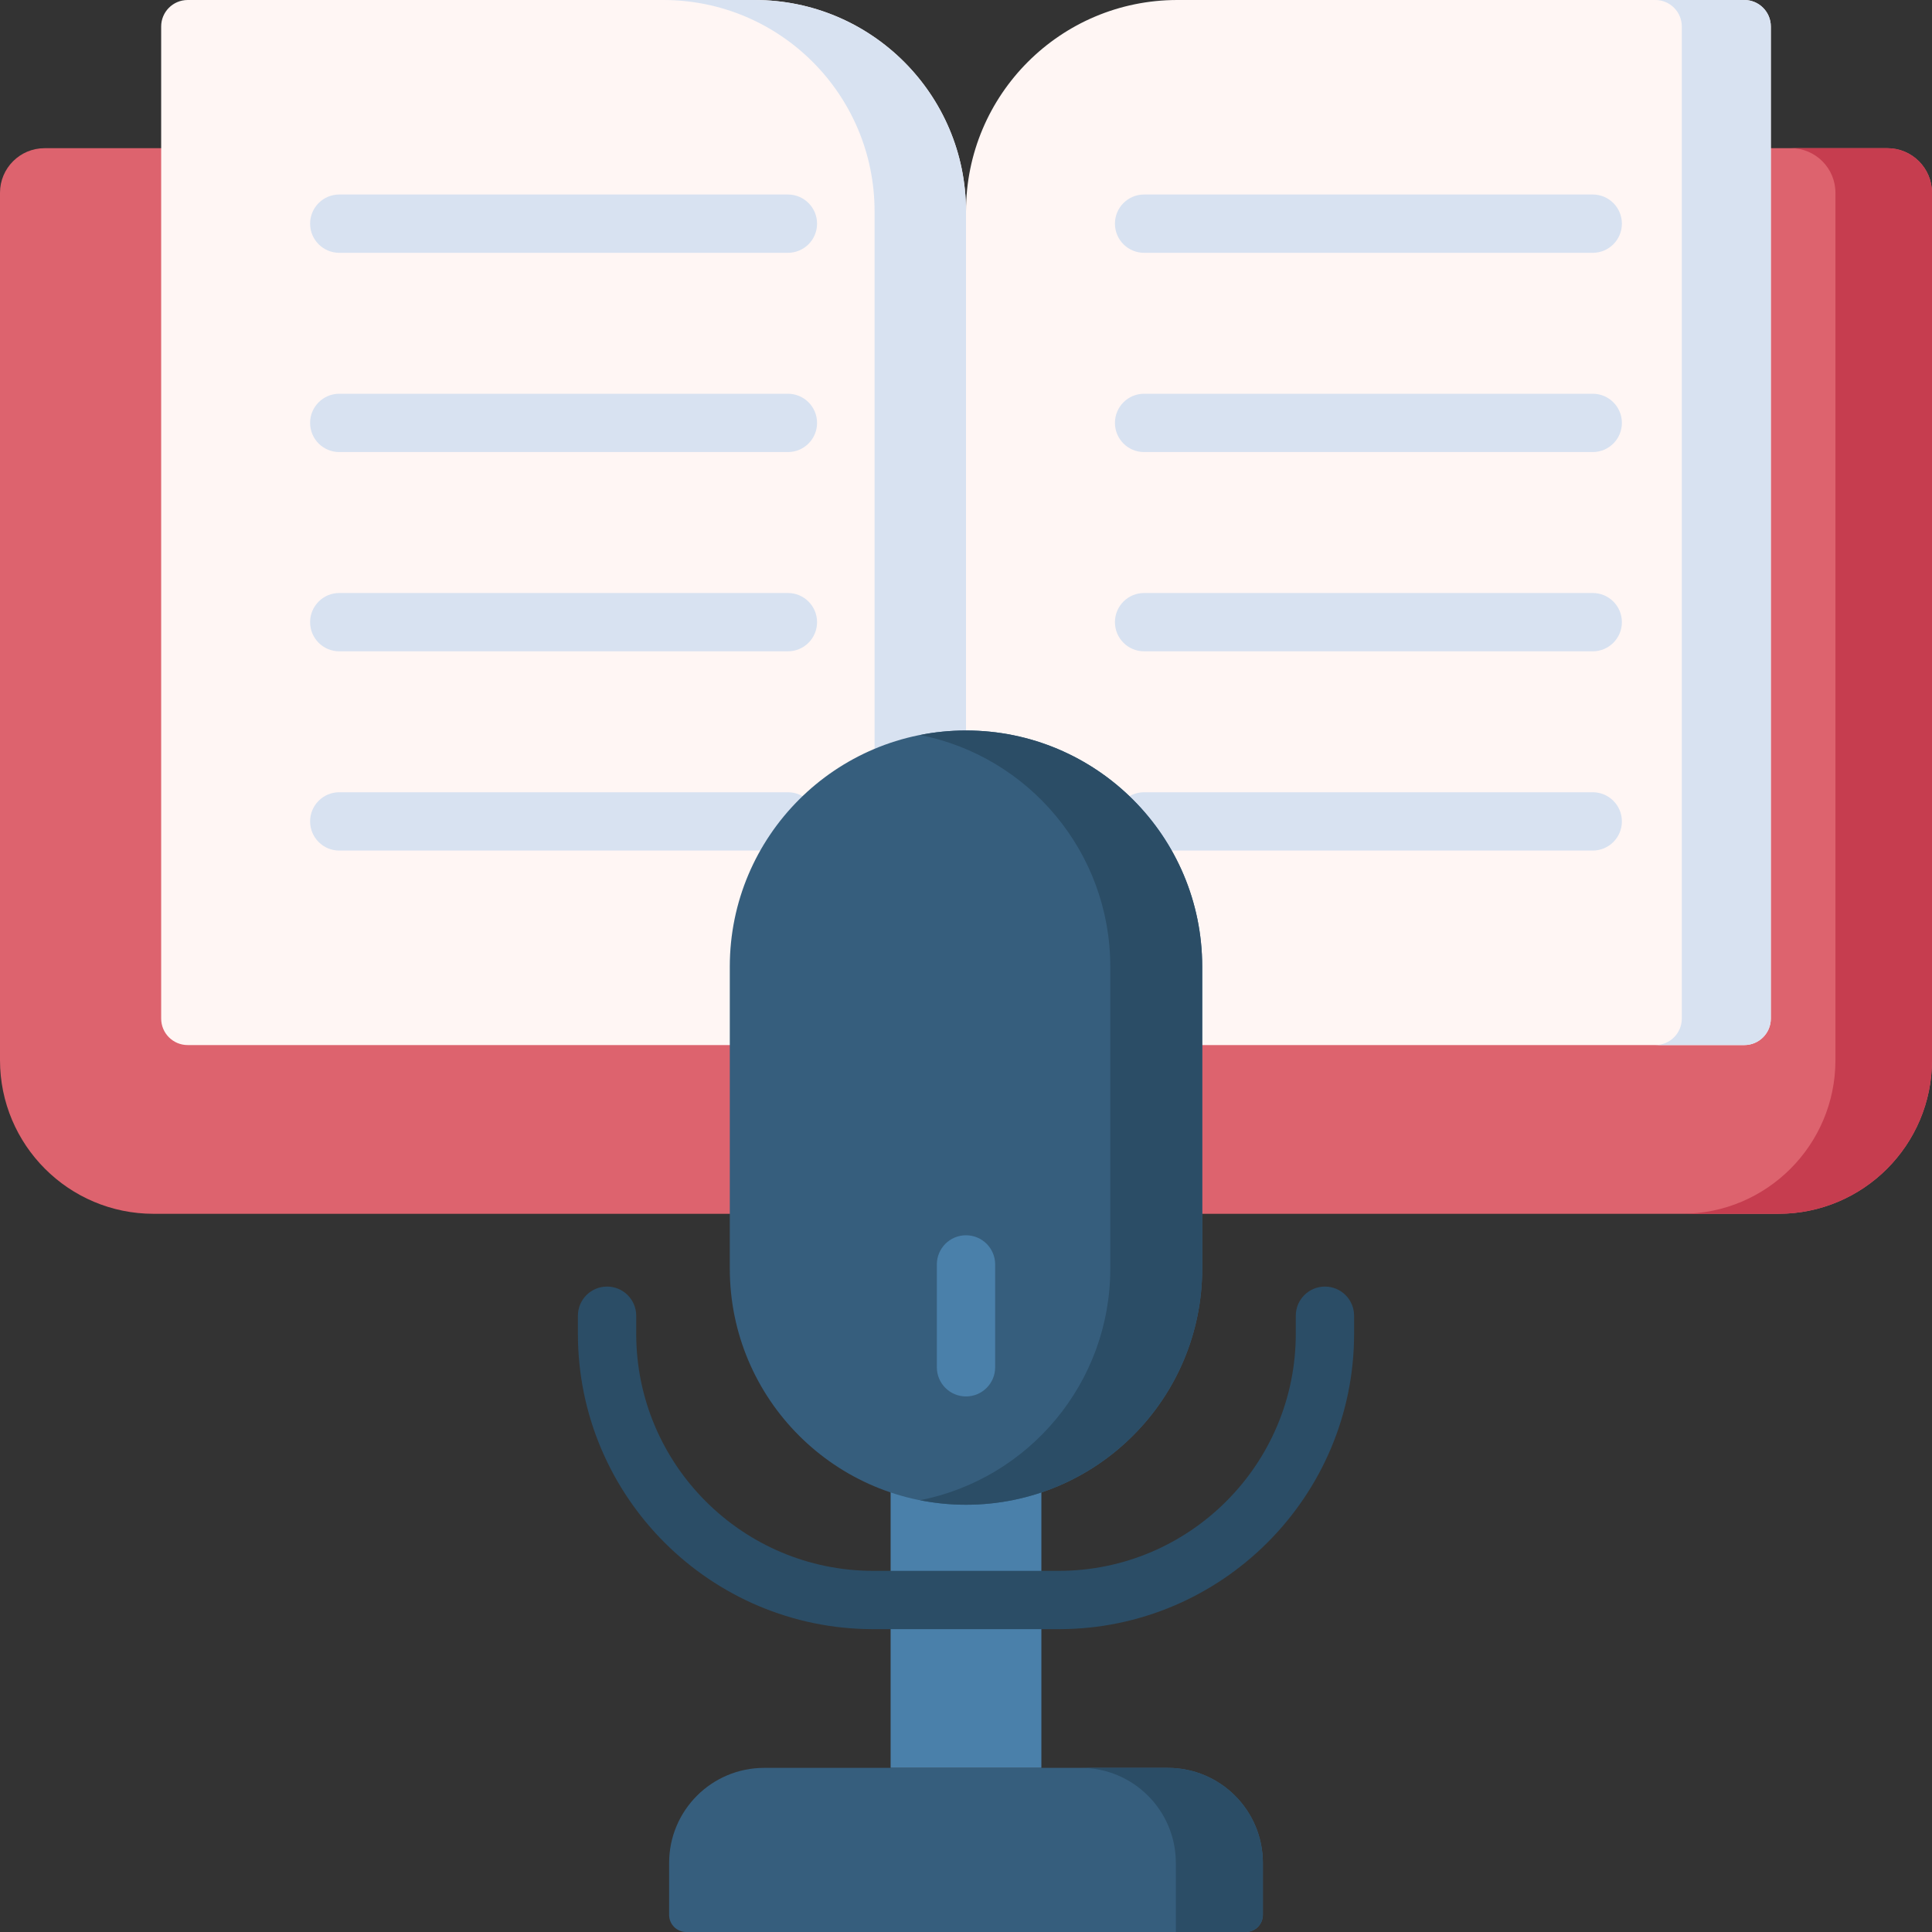 <svg id="Capa_1" enable-background="new 0 0 512 512" height="512" viewBox="0 0 512 512" width="512" xmlns="http://www.w3.org/2000/svg"><rect x="0" y="0" width="512" height="512" fill="#333333" stroke="none"/><g><g><path d="m11.818 39.271c-6.527 0-11.818 5.292-11.818 11.819v229.869c0 22.485 18.227 40.712 40.712 40.712h170.691c5.12 0 9.633 3.357 11.107 8.26l2.069 4.825c1.474 4.903 5.988 8.26 11.107 8.26h40.626c5.12 0 9.633-3.357 11.107-8.26l2.069-4.825c1.474-4.903 5.987-8.26 11.107-8.26h170.691c22.485 0 40.712-18.227 40.712-40.712v-229.869c0-6.527-5.291-11.818-11.818-11.818h-184.424l-60.338 82.148-67.696-82.148h-175.904z" fill="#dd636e"/><g><path d="m500.182 39.271h-25.592c6.527 0 11.818 5.291 11.818 11.818v229.869c0 22.485-18.227 40.712-40.712 40.712h25.592c22.485 0 40.712-18.227 40.712-40.712v-229.868c0-6.527-5.291-11.819-11.818-11.819z" fill="#c63d4f"/></g><path d="m462.264 276.953h-179.765c-14.635 0-26.499-11.864-26.499-26.499l-30.905-12.032v-169.3l30.905-13.125c0-30.926 25.071-55.997 55.997-55.997h150.268c3.879 0 7.024 3.145 7.024 7.024v262.906c-.001 3.878-3.146 7.023-7.025 7.023z" fill="#fff6f4"/><path d="m462.264 0h-23.592c3.879 0 7.024 3.145 7.024 7.024v262.906c0 3.879-3.145 7.024-7.024 7.024h23.592c3.879 0 7.024-3.145 7.024-7.024v-262.906c0-3.879-3.145-7.024-7.024-7.024z" fill="#d8e2f1"/><path d="m229.501 276.953h-179.765c-3.879 0-7.024-3.145-7.024-7.024v-262.905c0-3.879 3.145-7.024 7.024-7.024h150.268c30.925 0 55.996 25.071 55.996 55.997v194.457c0 14.635-11.864 26.499-26.499 26.499z" fill="#fff6f4"/><path d="m200.003 0h-24.231c30.926 0 55.997 25.071 55.997 55.997v194.457c0 14.635-11.864 26.499-26.499 26.499h24.231c14.635 0 26.499-11.864 26.499-26.499v-194.457c0-30.926-25.071-55.997-55.997-55.997z" fill="#d8e2f1"/><g><g><path d="m422.092 66.999h-118.896c-4.268 0-7.726-3.459-7.726-7.726s3.459-7.726 7.726-7.726h118.896c4.268 0 7.726 3.459 7.726 7.726s-3.458 7.726-7.726 7.726z" fill="#d8e2f1"/></g><g><path d="m422.092 119.801h-118.896c-4.268 0-7.726-3.459-7.726-7.726s3.459-7.726 7.726-7.726h118.896c4.268 0 7.726 3.459 7.726 7.726s-3.458 7.726-7.726 7.726z" fill="#d8e2f1"/></g><g><path d="m422.092 172.604h-118.896c-4.268 0-7.726-3.459-7.726-7.726s3.459-7.726 7.726-7.726h118.896c4.268 0 7.726 3.459 7.726 7.726s-3.458 7.726-7.726 7.726z" fill="#d8e2f1"/></g><g><path d="m422.092 225.407h-118.896c-4.268 0-7.726-3.459-7.726-7.726 0-4.268 3.459-7.726 7.726-7.726h118.896c4.268 0 7.726 3.459 7.726 7.726.001 4.267-3.458 7.726-7.726 7.726z" fill="#d8e2f1"/></g></g><g><g><path d="m208.804 66.999h-118.896c-4.268 0-7.726-3.459-7.726-7.726s3.459-7.726 7.726-7.726h118.896c4.268 0 7.726 3.459 7.726 7.726s-3.458 7.726-7.726 7.726z" fill="#d8e2f1"/></g><g><path d="m208.804 119.801h-118.896c-4.268 0-7.726-3.459-7.726-7.726s3.459-7.726 7.726-7.726h118.896c4.268 0 7.726 3.459 7.726 7.726s-3.458 7.726-7.726 7.726z" fill="#d8e2f1"/></g><g><path d="m208.804 172.604h-118.896c-4.268 0-7.726-3.459-7.726-7.726s3.459-7.726 7.726-7.726h118.896c4.268 0 7.726 3.459 7.726 7.726s-3.458 7.726-7.726 7.726z" fill="#d8e2f1"/></g><g><path d="m208.804 225.407h-118.896c-4.268 0-7.726-3.459-7.726-7.726 0-4.268 3.459-7.726 7.726-7.726h118.896c4.268 0 7.726 3.459 7.726 7.726.001 4.267-3.458 7.726-7.726 7.726z" fill="#d8e2f1"/></g></g></g><g><path d="m236.025 373.429h39.951v95.074h-39.951z" fill="#4a80aa"/><path d="m256 398.772c-34.572 0-62.597-28.026-62.597-62.597v-79.993c0-34.571 28.026-62.597 62.597-62.597 34.571 0 62.597 28.026 62.597 62.597v79.993c0 34.572-28.025 62.597-62.597 62.597z" fill="#365e7d"/><path d="m256 193.586c-4.169 0-8.24.417-12.18 1.194 28.739 5.669 50.417 31.001 50.417 61.403v79.993c0 30.402-21.677 55.733-50.417 61.403 3.941.777 8.011 1.194 12.18 1.194 34.571 0 62.597-28.025 62.597-62.597v-79.993c0-34.572-28.026-62.597-62.597-62.597z" fill="#2b4d66"/><path d="m330.139 512h-148.278c-2.505 0-4.536-2.031-4.536-4.536v-13.77c0-13.912 11.278-25.19 25.19-25.19h106.969c13.912 0 25.19 11.278 25.19 25.19v13.77c.001 2.505-2.03 4.536-4.535 4.536z" fill="#365e7d"/><path d="m309.485 468.503h-23.066c13.912 0 25.191 11.278 25.191 25.191v18.306h18.53c2.505 0 4.536-2.031 4.536-4.536v-13.77c-.001-13.913-11.279-25.191-25.191-25.191z" fill="#2b4d66"/><g><path d="m280.565 431.744h-49.13c-43.166 0-78.284-35.118-78.284-78.284v-4.779c0-4.268 3.459-7.726 7.726-7.726 4.268 0 7.726 3.459 7.726 7.726v4.779c0 34.645 28.186 62.831 62.831 62.831h49.13c34.645 0 62.831-28.186 62.831-62.831v-4.779c0-4.268 3.459-7.726 7.726-7.726s7.726 3.459 7.726 7.726v4.779c.002 43.166-35.116 78.284-78.282 78.284z" fill="#2b4d66"/></g><g><path d="m256.001 370.072c-4.268 0-7.726-3.459-7.726-7.726v-27.26c0-4.268 3.459-7.726 7.726-7.726s7.726 3.459 7.726 7.726v27.26c0 4.267-3.459 7.726-7.726 7.726z" fill="#4a80aa"/></g></g></g></svg>